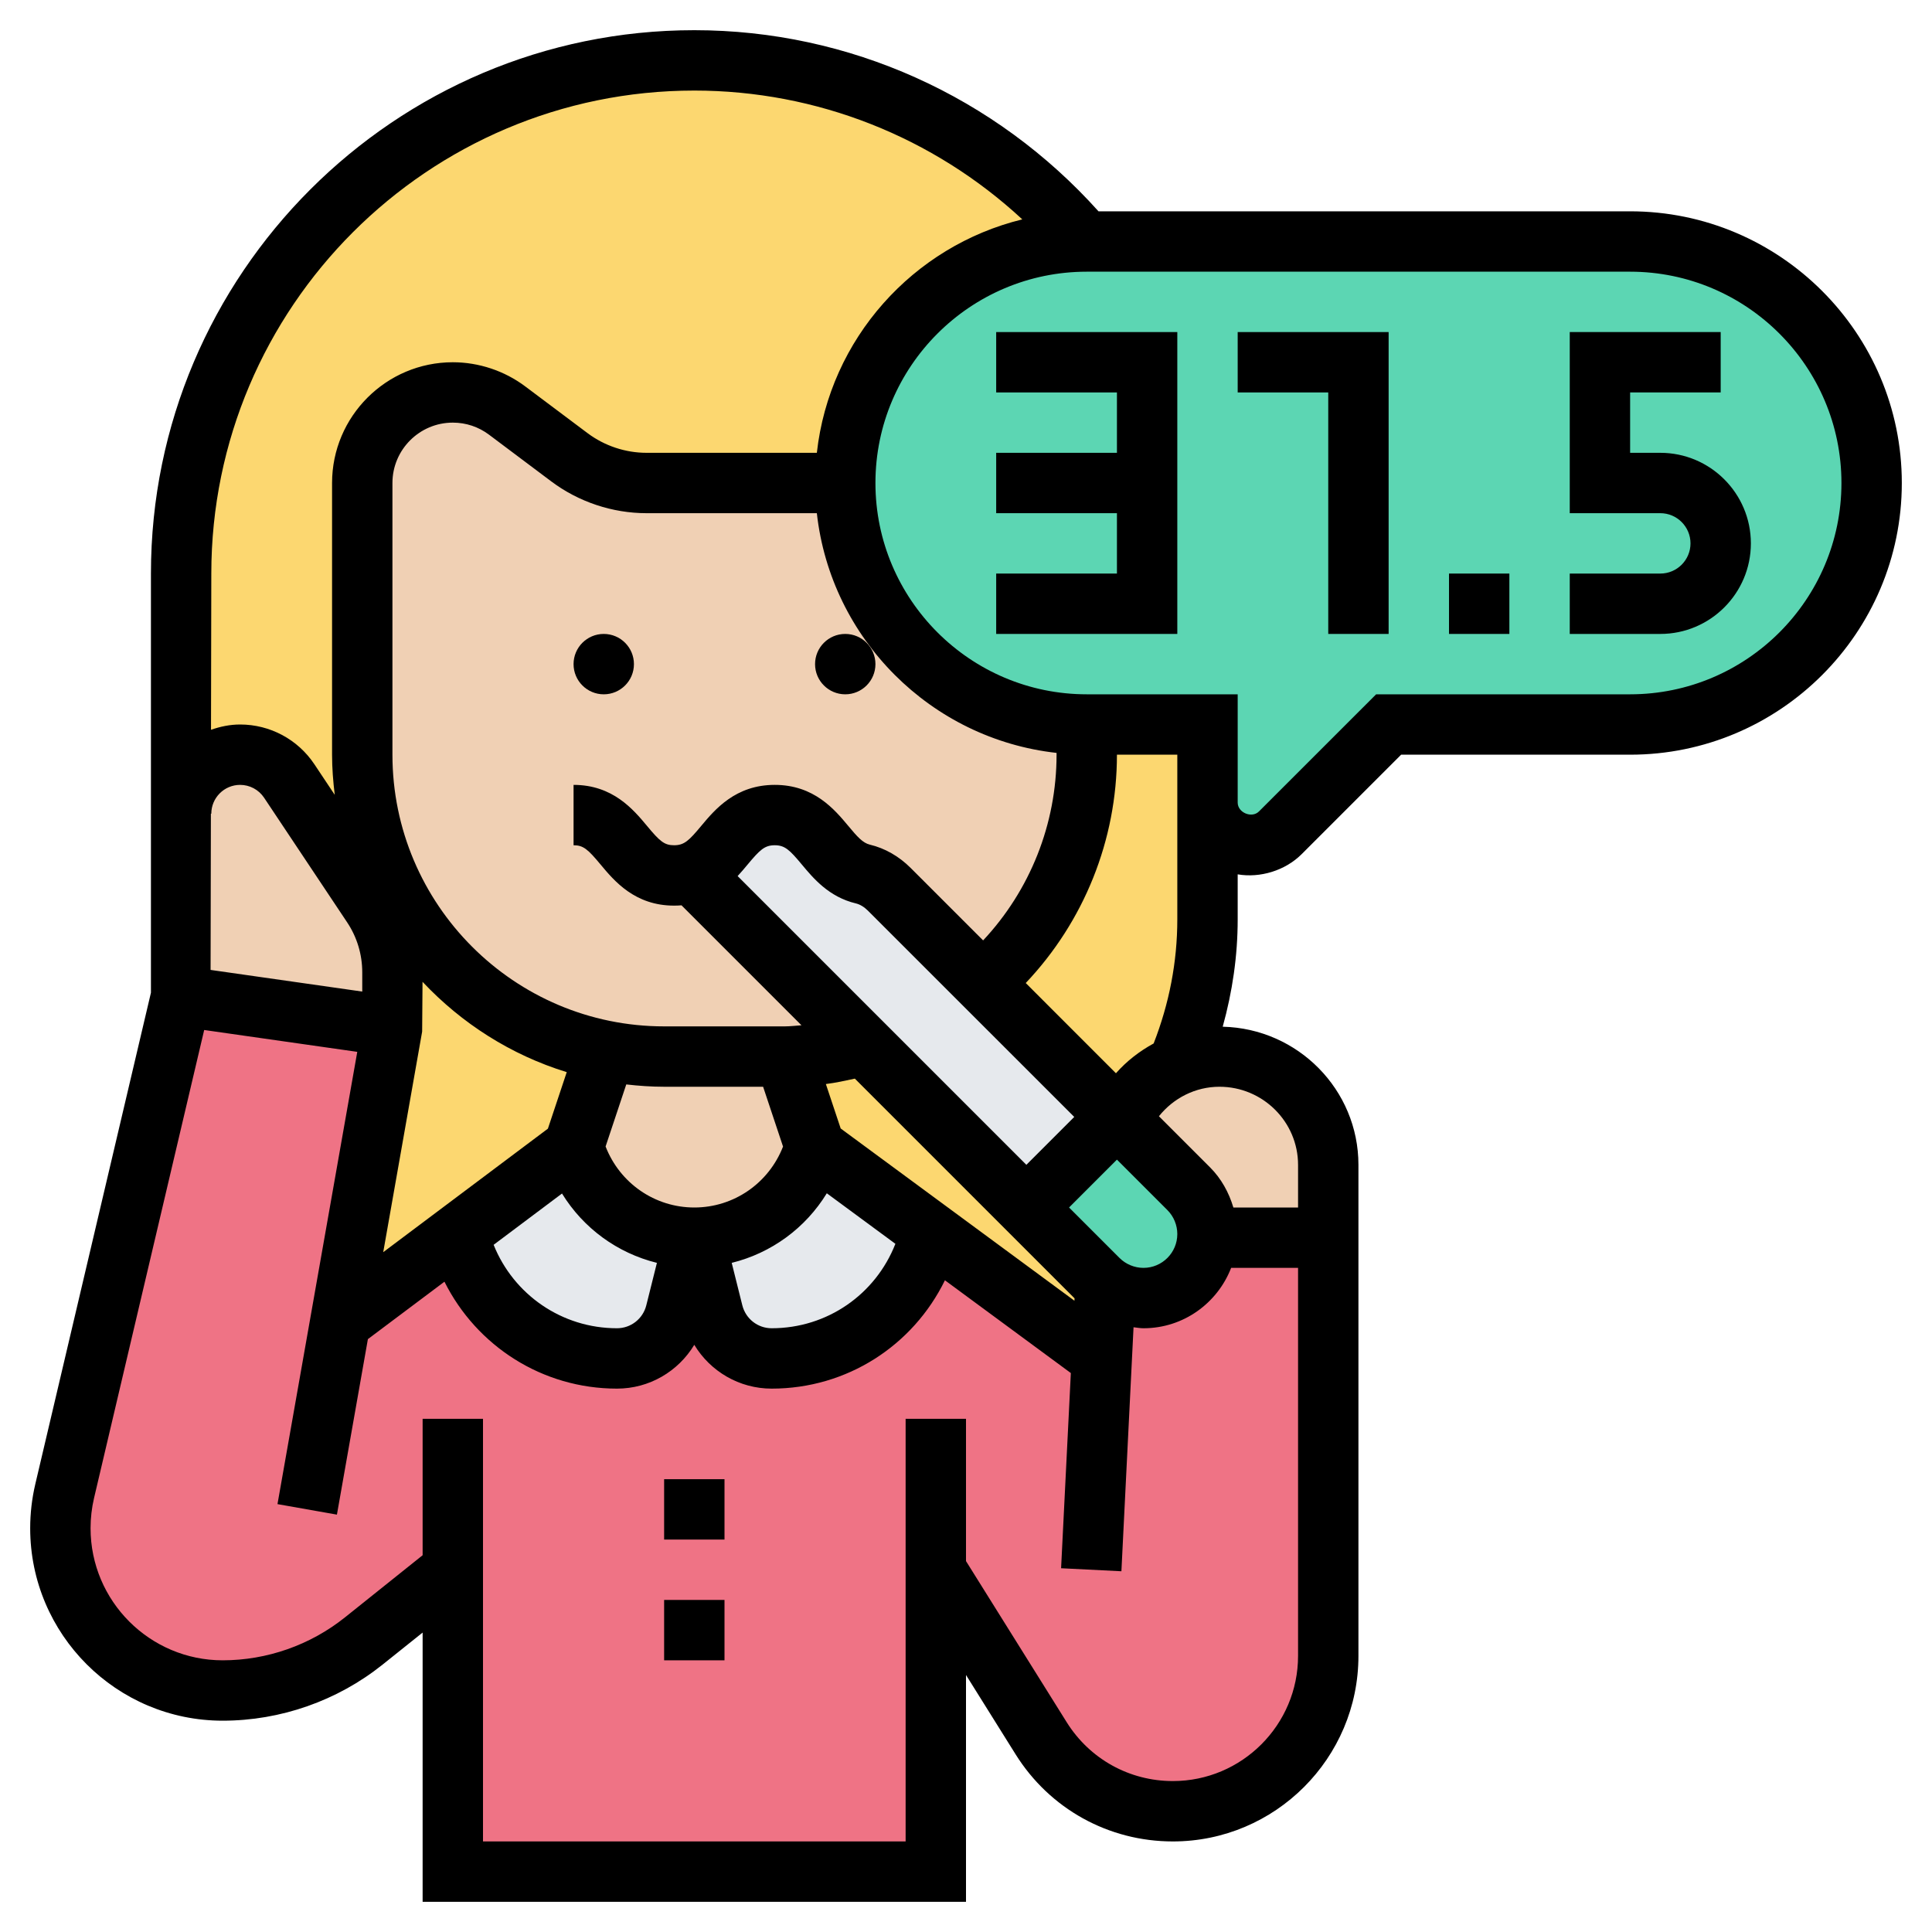 <svg id="Layer_2" enable-background="new 0 0 64 64" height="512" viewBox="0 0 64 64" width="512" xmlns="http://www.w3.org/2000/svg"><g><g><g><path d="m13 32.21v1.79l-7-1v-6.05c0-1.08.87-1.95 1.95-1.95.66 0 1.27.33 1.63.87l2.75 4.12c.44.66.67 1.43.67 2.22z" fill="#f0d0b4"/></g><g><path d="m37 37-3 3-5.35-5.35-5.74-5.74v-.01c1.12-.4 1.31-1.9 2.75-1.9 1.52 0 1.66 1.65 2.92 1.95.34.08.64.27.88.51l3.09 3.09z" fill="#e6e9ed"/></g><g><path d="m40 40.88c0 .04 0 .08-.01.12-.02.53-.26 1.03-.61 1.38-.38.38-.92.62-1.5.62-.46 0-.9-.15-1.26-.42-.09-.06-.16-.12-.24-.2l-2.38-2.38 3-3 .13.13 2.25 2.25c.4.4.62.94.62 1.5z" fill="#5cd6b3"/></g><g><path d="m44 38.59v2.41h-4-.01c.01-.04.01-.08.01-.12 0-.56-.22-1.1-.62-1.5l-2.25-2.25c.37-.84 1.05-1.5 1.89-1.86.43-.17.89-.27 1.38-.27 1 0 1.9.4 2.55 1.05s1.05 1.55 1.05 2.54z" fill="#f0d0b4"/></g><g><path d="m15 52-2.95 2.36c-1.33 1.06-2.98 1.64-4.67 1.64-1.48 0-2.83-.6-3.8-1.58-.98-.97-1.58-2.32-1.58-3.8 0-.41.05-.82.14-1.23l3.86-16.39 7 1-1.73 9.8 3.91-2.93c.3 1.21.98 2.24 1.91 2.97s2.09 1.16 3.35 1.16c.92 0 1.72-.62 1.94-1.51l.62-2.49.62 2.49c.22.89 1.02 1.51 1.94 1.51 1.26 0 2.44-.44 3.37-1.18s1.61-1.78 1.9-3l5.67 4.18.12-2.42c.36.27.8.42 1.26.42.58 0 1.12-.24 1.5-.62.35-.35.59-.85.61-1.38h.01 4v13.85c0 2.85-2.3 5.15-5.15 5.15-.89 0-1.74-.23-2.49-.64-.75-.42-1.4-1.02-1.87-1.78l-3.49-5.58v10h-16z" fill="#ef7385"/></g><g><path d="m35.96 8h.04 15 2 1c4.42 0 8 3.58 8 8 0 2.21-.9 4.21-2.34 5.66-1.45 1.44-3.45 2.34-5.66 2.34h-8l-3.59 3.59c-.26.26-.62.41-1 .41-.78 0-1.41-.63-1.41-1.41v-2.59h-4c-4.42 0-8-3.58-8-8 0-2.21.9-4.21 2.34-5.66 1.44-1.43 3.43-2.33 5.62-2.34z" fill="#5cd6b3"/></g><g><path d="m40 26.59v3.87c0 1.69-.35 3.32-.98 4.81-.84.36-1.52 1.02-1.89 1.86l-.13-.13-4.45-4.45c2.11-1.83 3.45-4.53 3.45-7.55v-1h4z" fill="#fcd770"/></g><g><path d="m36.62 42.58-.12 2.42-5.67-4.18-3.83-2.82-1-3c.92 0 1.8-.12 2.65-.35l5.35 5.35 2.38 2.38c.08.08.15.14.24.2z" fill="#fcd770"/></g><g><path d="m22.91 28.9v.01l5.74 5.74c-.85.23-1.73.35-2.65.35h-4c-.68 0-1.34-.07-1.97-.19-2.95-.6-5.43-2.48-6.82-5.04-.77-1.42-1.21-3.05-1.21-4.77v-9c0-1.66 1.34-3 3-3 .65 0 1.28.21 1.8.6l2.07 1.55c.73.55 1.63.85 2.55.85h6.58c0 4.42 3.58 8 8 8v1c0 3.02-1.34 5.72-3.45 7.55l-3.09-3.09c-.24-.24-.54-.43-.88-.51-1.26-.3-1.4-1.95-2.92-1.95-1.44 0-1.63 1.5-2.75 1.9z" fill="#f0d0b4"/></g><g><path d="m23 2c5.19 0 9.84 2.33 12.96 6-2.19.01-4.18.91-5.62 2.34-1.44 1.45-2.34 3.45-2.34 5.66h-6.58c-.92 0-1.82-.3-2.55-.85l-2.07-1.55c-.52-.39-1.15-.6-1.8-.6-1.66 0-3 1.34-3 3v9c0 1.72.44 3.35 1.21 4.77l-.88.22-2.75-4.12c-.36-.54-.97-.87-1.63-.87-1.08 0-1.95.87-1.95 1.95v-7.95c0-4.7 1.9-8.94 4.98-12.02s7.32-4.98 12.02-4.98z" fill="#fcd770"/></g><g><path d="m27 38 3.83 2.82c-.29 1.22-.97 2.26-1.9 3s-2.11 1.18-3.37 1.18c-.92 0-1.72-.62-1.94-1.51l-.62-2.49c.9 0 1.74-.29 2.43-.79s1.23-1.21 1.52-2.06z" fill="#e6e9ed"/></g><g><path d="m26 35 1 3-.05.15c-.29.85-.83 1.56-1.52 2.06s-1.53.79-2.43.79c-1.79 0-3.38-1.15-3.95-2.85l-.05-.15 1-3 .03-.19c.63.12 1.29.19 1.97.19z" fill="#f0d0b4"/></g><g><path d="m23 41-.62 2.49c-.22.89-1.02 1.51-1.94 1.51-1.26 0-2.42-.43-3.35-1.16s-1.61-1.76-1.91-2.97l3.82-2.87.05.15c.57 1.7 2.16 2.85 3.95 2.85z" fill="#e6e9ed"/></g><g><path d="m20.03 34.81-.03.19-1 3-3.82 2.87-3.91 2.93 1.73-9.8v-1.79c0-.79-.23-1.56-.67-2.22l.88-.22c1.39 2.56 3.87 4.44 6.82 5.04z" fill="#fcd770"/></g></g><path d="m22 49h2v2h-2z"/><path d="m22 53h2v2h-2z"/><path d="m41 13h3v8h2v-10h-5z"/><path d="m33 13h4v2h-4v2h4v2h-4v2h6v-10h-6z"/><path d="m54 7h-1-2-14.611c-3.417-3.809-8.258-6-13.389-6-9.925 0-18 8.075-18 18v13.884l-3.831 16.28c-.112.478-.169.969-.169 1.46 0 3.516 2.86 6.376 6.376 6.376 1.919 0 3.8-.66 5.298-1.858l1.326-1.061v8.919h18v-7.514l1.641 2.625c1.13 1.809 3.079 2.889 5.212 2.889 3.389 0 6.147-2.758 6.147-6.147v-16.265c0-2.492-2.008-4.518-4.496-4.577.32-1.154.496-2.342.496-3.555v-1.492c.739.127 1.573-.122 2.121-.671l3.293-3.293h7.586c4.963 0 9-4.038 9-9s-4.037-9-9-9zm-31-4c4.06 0 7.922 1.54 10.865 4.267-3.619.885-6.386 3.956-6.806 7.733h-5.643c-.698 0-1.39-.231-1.949-.649l-2.067-1.55c-.688-.517-1.541-.801-2.4-.801-2.206 0-4 1.794-4 4v9c0 .451.036.893.089 1.33l-.676-1.015c-.55-.823-1.469-1.315-2.459-1.315-.339 0-.66.069-.964.175l.01-5.175c0-8.822 7.178-16 16-16zm16 27.456c0 1.417-.271 2.796-.784 4.11-.468.255-.894.584-1.249.987l-2.988-2.989c1.928-2.035 3.021-4.734 3.021-7.564h2zm-25.016 3.718.013-1.65c1.293 1.375 2.929 2.424 4.777 2.992l-.624 1.872-5.455 4.092zm11.295 1.826.66 1.981c-.471 1.211-1.628 2.019-2.939 2.019s-2.468-.808-2.939-2.021l.685-2.056c.412.047.829.077 1.254.077zm-6.662 3.537c.708 1.151 1.834 1.973 3.144 2.297l-.352 1.408c-.112.446-.511.758-.971.758-1.826 0-3.422-1.112-4.086-2.764zm8.772-.008 2.272 1.674c-.655 1.672-2.255 2.797-4.099 2.797-.46 0-.858-.312-.971-.757l-.352-1.409c1.314-.325 2.442-1.15 3.15-2.305zm.46-2.146-.491-1.473c.324-.04.642-.11.96-.179l7.278 7.278-.004.079zm7.737-.383-1.586 1.586-9.565-9.565c.123-.132.231-.263.329-.38.404-.484.562-.641.9-.641.337 0 .496.156.899.64.378.453.895 1.074 1.79 1.287.134.032.274.116.397.239zm1.5 4.672-1.672-1.672 1.586-1.586 1.672 1.672c.209.209.328.498.328.793 0 .618-.503 1.121-1.121 1.121-.295 0-.584-.119-.793-.328zm-2.086-16.672c0 2.297-.878 4.492-2.433 6.152l-2.4-2.4c-.387-.387-.854-.654-1.352-.772-.234-.056-.416-.262-.715-.621-.452-.541-1.133-1.359-2.435-1.359-1.303 0-1.984.818-2.437 1.36-.403.484-.561.64-.898.64-.321 0-.471-.128-.896-.64-.452-.542-1.133-1.36-2.434-1.36v2c.321 0 .471.128.896.64.452.542 1.133 1.36 2.434 1.36.085 0 .167-.003.246-.01l3.974 3.974c-.184.011-.365.036-.55.036h-4c-4.963 0-9-4.038-9-9v-9c0-1.103.897-2 2-2 .436 0 .851.138 1.2.4l2.067 1.551c.903.676 2.021 1.049 3.149 1.049h5.643c.463 4.164 3.776 7.478 7.941 7.941zm-28 1.954c0-.526.428-.954.954-.954.319 0 .616.159.794.425l2.748 4.123c.33.493.504 1.068.504 1.663v.636l-5.024-.717.01-5.175h.014zm31.853 32.046c-1.439 0-2.754-.729-3.517-1.949l-3.336-5.338v-4.713h-2v14h-14v-14h-2v4.519l-2.576 2.061c-1.145.915-2.582 1.42-4.048 1.42-2.413 0-4.376-1.963-4.376-4.376 0-.338.039-.675.116-1.002l3.648-15.502 5.071.724-2.643 14.982 1.969.348 1.026-5.814 2.536-1.902c1.067 2.133 3.242 3.542 5.715 3.542 1.073 0 2.029-.57 2.561-1.451.533.881 1.49 1.451 2.563 1.451 2.498 0 4.683-1.427 5.74-3.589l4.171 3.073-.323 6.466 1.998.1.402-8.083c.11.012.218.033.329.033 1.325 0 2.452-.833 2.904-2h2.217v12.853c0 2.287-1.86 4.147-4.147 4.147zm4.147-20.412v1.412h-2.143c-.147-.496-.402-.959-.771-1.328l-1.695-1.695c.482-.603 1.21-.977 2.005-.977 1.436 0 2.604 1.161 2.604 2.588zm11-15.588h-8.414l-3.88 3.879c-.234.237-.706.045-.706-.293v-3.586h-5c-3.859 0-7-3.14-7-7s3.141-7 7-7h15 2 1c3.859 0 7 3.14 7 7s-3.141 7-7 7z"/><path d="m48 19h2v2h-2z"/><path d="m55 15h-1v-2h3v-2h-5v6h3c.552 0 1 .449 1 1s-.448 1-1 1h-3v2h3c1.654 0 3-1.346 3-3s-1.346-3-3-3z"/><circle cx="20" cy="22" r="1"/><circle cx="28" cy="22" r="1"/></g></svg>